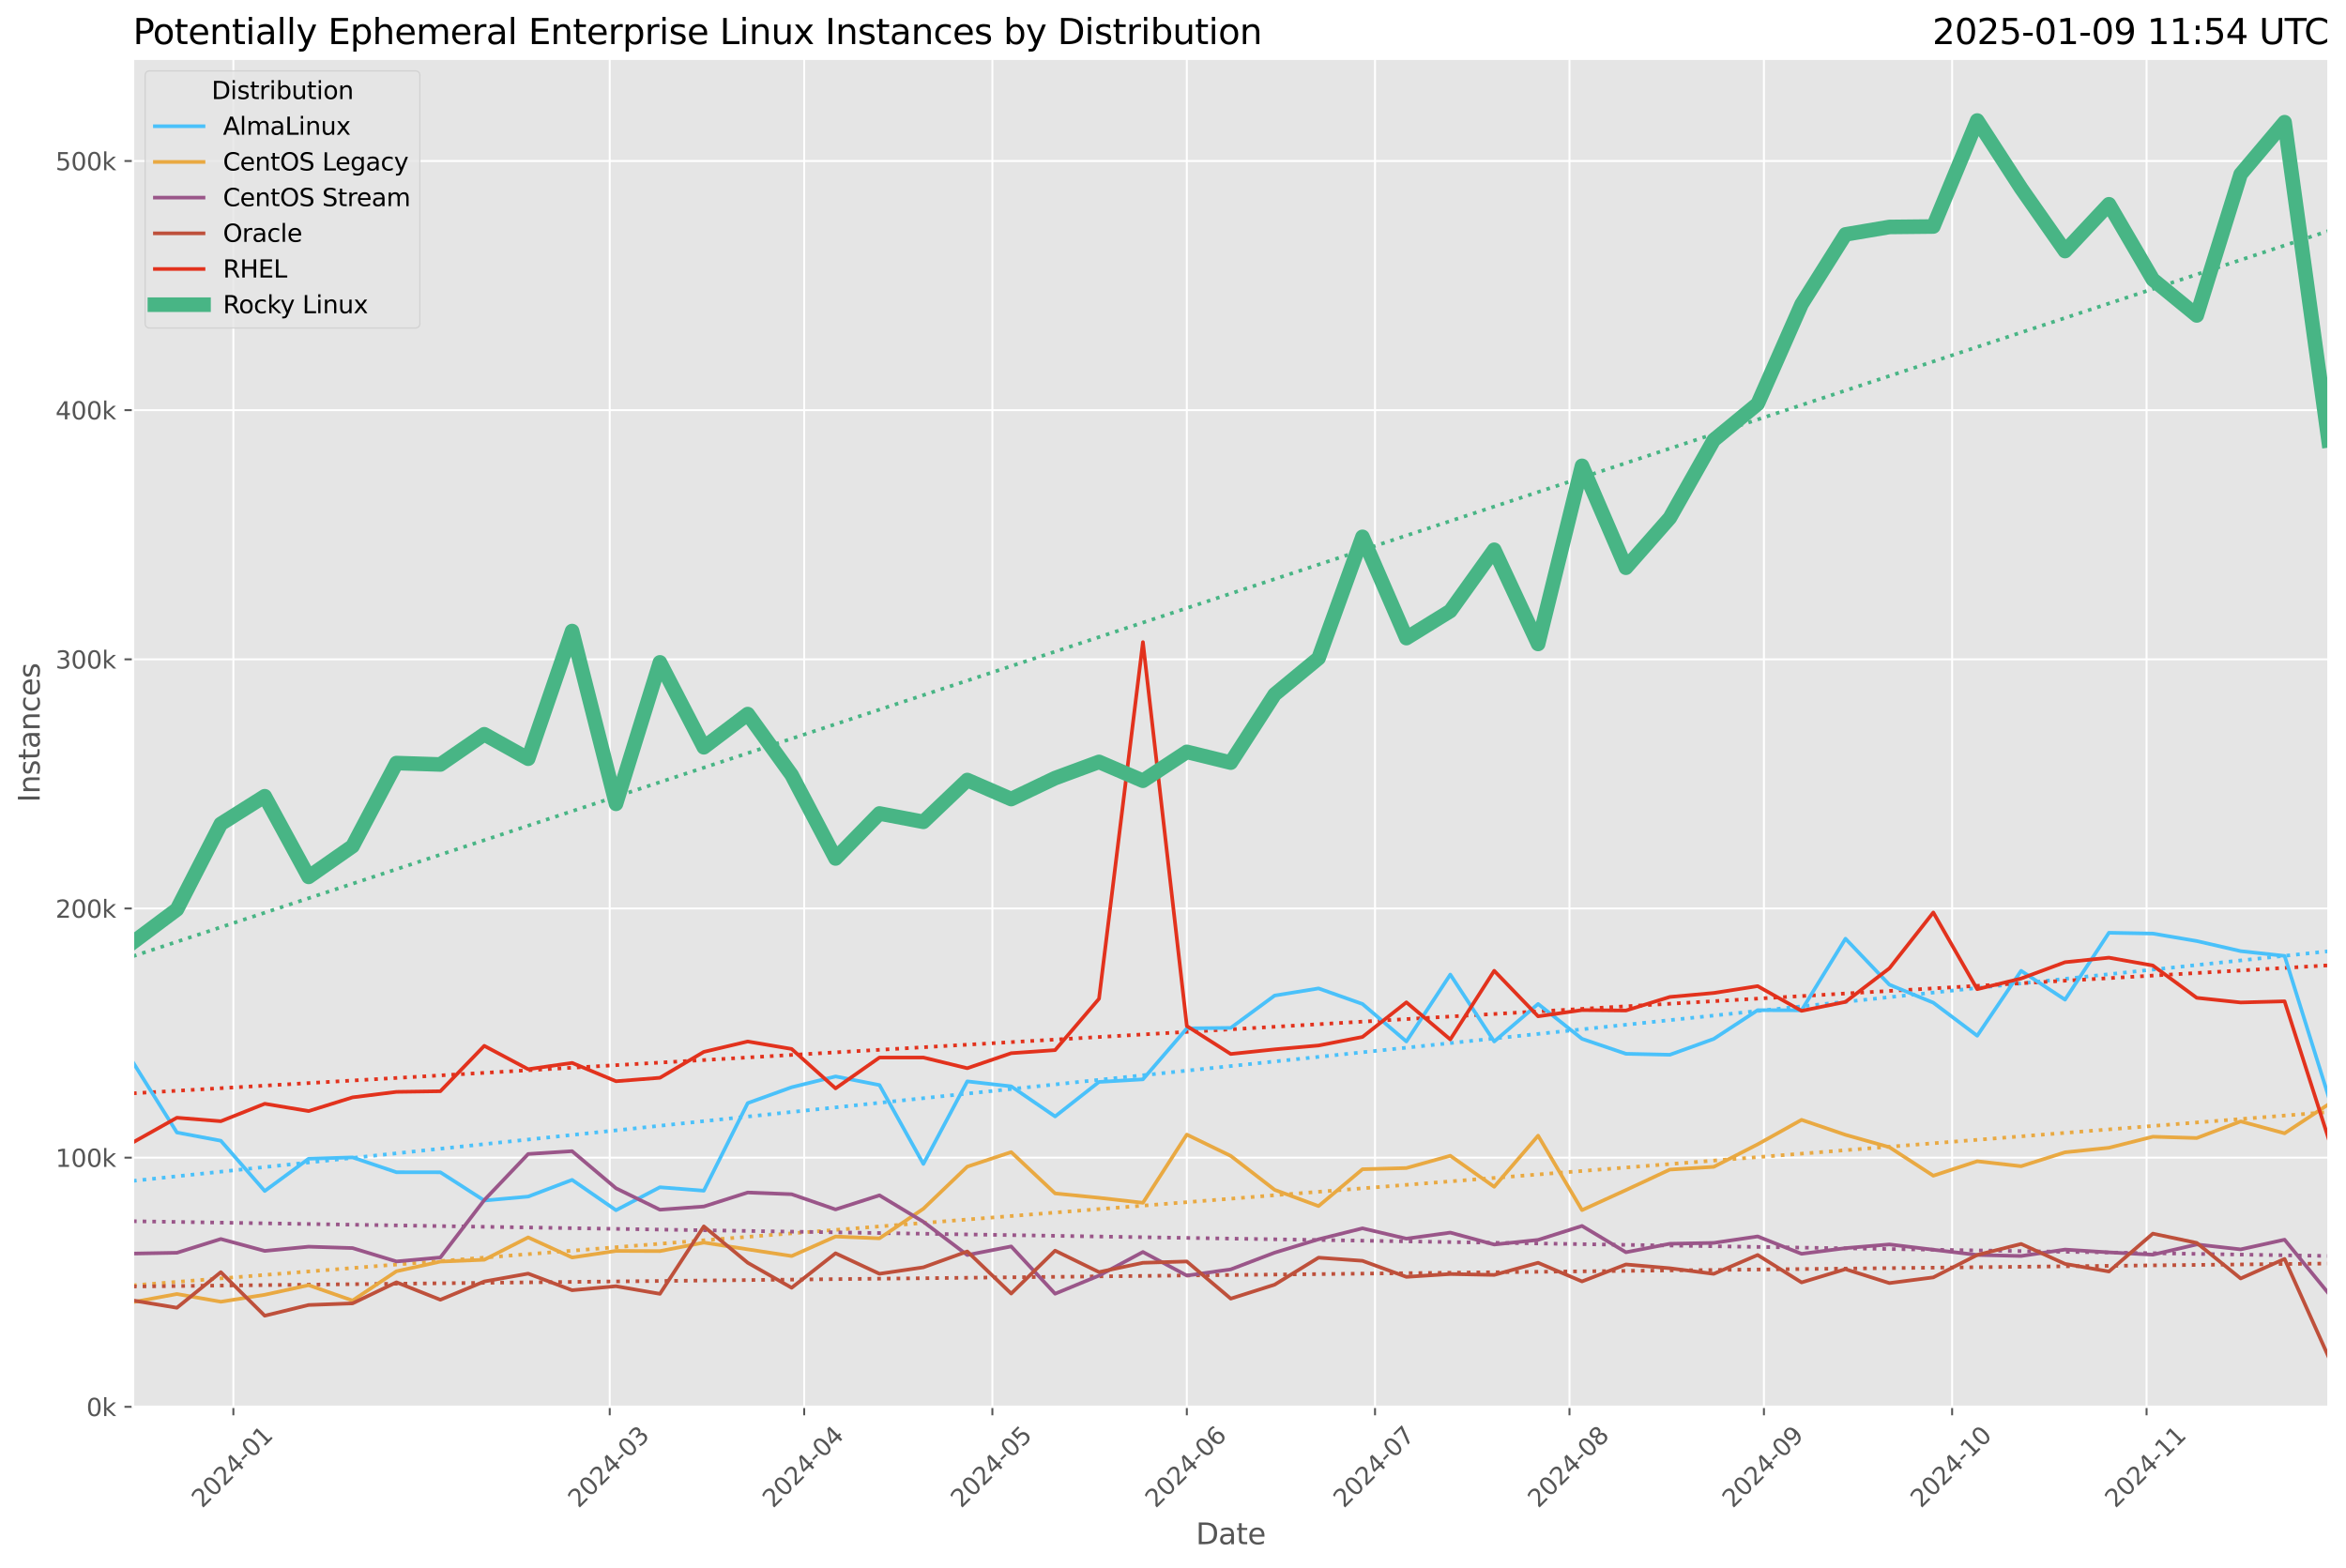 <?xml version="1.0" encoding="utf-8" standalone="no"?>
<!DOCTYPE svg PUBLIC "-//W3C//DTD SVG 1.1//EN"
  "http://www.w3.org/Graphics/SVG/1.1/DTD/svg11.dtd">
<svg xmlns:xlink="http://www.w3.org/1999/xlink" width="964.736pt" height="644.744pt" viewBox="0 0 964.736 644.744" xmlns="http://www.w3.org/2000/svg" version="1.1">
 <defs>
  <style type="text/css">*{stroke-linejoin: round; stroke-linecap: butt}</style>
 </defs>
 <g id="figure_1">
  <g id="patch_1">
   <path d="M 0 644.744 
L 964.736 644.744 
L 964.736 0 
L 0 0 
z
" style="fill: #ffffff"/>
  </g>
  <g id="axes_1">
   <g id="patch_2">
    <path d="M 54.692 578.542 
L 957.536 578.542 
L 957.536 24.142 
L 54.692 24.142 
z
" style="fill: #e5e5e5"/>
   </g>
   <g id="matplotlib.axis_1">
    <g id="xtick_1">
     <g id="line2d_1">
      <path d="M 95.965 578.542 
L 95.965 24.142 
" clip-path="url(#p0c8d7d5994)" style="fill: none; stroke: #ffffff; stroke-width: 0.8; stroke-linecap: square"/>
     </g>
     <g id="line2d_2">
      <defs>
       <path id="m2ced0970b3" d="M 0 0 
L 0 3.5 
" style="stroke: #555555; stroke-width: 0.8"/>
      </defs>
      <g>
       <use xlink:href="#m2ced0970b3" x="95.965" y="578.542" style="fill: #555555; stroke: #555555; stroke-width: 0.8"/>
      </g>
     </g>
     <g id="text_1">
      <!-- 2024-01 -->
      <g style="fill: #555555" transform="translate(83.143 620.46) rotate(-45) scale(0.1 -0.1)">
       <defs>
        <path id="DejaVuSans-32" d="M 1228 531 
L 3431 531 
L 3431 0 
L 469 0 
L 469 531 
Q 828 903 1448 1529 
Q 2069 2156 2228 2338 
Q 2531 2678 2651 2914 
Q 2772 3150 2772 3378 
Q 2772 3750 2511 3984 
Q 2250 4219 1831 4219 
Q 1534 4219 1204 4116 
Q 875 4013 500 3803 
L 500 4441 
Q 881 4594 1212 4672 
Q 1544 4750 1819 4750 
Q 2544 4750 2975 4387 
Q 3406 4025 3406 3419 
Q 3406 3131 3298 2873 
Q 3191 2616 2906 2266 
Q 2828 2175 2409 1742 
Q 1991 1309 1228 531 
z
" transform="scale(0.016)"/>
        <path id="DejaVuSans-30" d="M 2034 4250 
Q 1547 4250 1301 3770 
Q 1056 3291 1056 2328 
Q 1056 1369 1301 889 
Q 1547 409 2034 409 
Q 2525 409 2770 889 
Q 3016 1369 3016 2328 
Q 3016 3291 2770 3770 
Q 2525 4250 2034 4250 
z
M 2034 4750 
Q 2819 4750 3233 4129 
Q 3647 3509 3647 2328 
Q 3647 1150 3233 529 
Q 2819 -91 2034 -91 
Q 1250 -91 836 529 
Q 422 1150 422 2328 
Q 422 3509 836 4129 
Q 1250 4750 2034 4750 
z
" transform="scale(0.016)"/>
        <path id="DejaVuSans-34" d="M 2419 4116 
L 825 1625 
L 2419 1625 
L 2419 4116 
z
M 2253 4666 
L 3047 4666 
L 3047 1625 
L 3713 1625 
L 3713 1100 
L 3047 1100 
L 3047 0 
L 2419 0 
L 2419 1100 
L 313 1100 
L 313 1709 
L 2253 4666 
z
" transform="scale(0.016)"/>
        <path id="DejaVuSans-2d" d="M 313 2009 
L 1997 2009 
L 1997 1497 
L 313 1497 
L 313 2009 
z
" transform="scale(0.016)"/>
        <path id="DejaVuSans-31" d="M 794 531 
L 1825 531 
L 1825 4091 
L 703 3866 
L 703 4441 
L 1819 4666 
L 2450 4666 
L 2450 531 
L 3481 531 
L 3481 0 
L 794 0 
L 794 531 
z
" transform="scale(0.016)"/>
       </defs>
       <use xlink:href="#DejaVuSans-32"/>
       <use xlink:href="#DejaVuSans-30" x="63.623"/>
       <use xlink:href="#DejaVuSans-32" x="127.246"/>
       <use xlink:href="#DejaVuSans-34" x="190.869"/>
       <use xlink:href="#DejaVuSans-2d" x="254.492"/>
       <use xlink:href="#DejaVuSans-30" x="290.576"/>
       <use xlink:href="#DejaVuSans-31" x="354.199"/>
      </g>
     </g>
    </g>
    <g id="xtick_2">
     <g id="line2d_3">
      <path d="M 250.738 578.542 
L 250.738 24.142 
" clip-path="url(#p0c8d7d5994)" style="fill: none; stroke: #ffffff; stroke-width: 0.8; stroke-linecap: square"/>
     </g>
     <g id="line2d_4">
      <g>
       <use xlink:href="#m2ced0970b3" x="250.738" y="578.542" style="fill: #555555; stroke: #555555; stroke-width: 0.8"/>
      </g>
     </g>
     <g id="text_2">
      <!-- 2024-03 -->
      <g style="fill: #555555" transform="translate(237.917 620.46) rotate(-45) scale(0.1 -0.1)">
       <defs>
        <path id="DejaVuSans-33" d="M 2597 2516 
Q 3050 2419 3304 2112 
Q 3559 1806 3559 1356 
Q 3559 666 3084 287 
Q 2609 -91 1734 -91 
Q 1441 -91 1130 -33 
Q 819 25 488 141 
L 488 750 
Q 750 597 1062 519 
Q 1375 441 1716 441 
Q 2309 441 2620 675 
Q 2931 909 2931 1356 
Q 2931 1769 2642 2001 
Q 2353 2234 1838 2234 
L 1294 2234 
L 1294 2753 
L 1863 2753 
Q 2328 2753 2575 2939 
Q 2822 3125 2822 3475 
Q 2822 3834 2567 4026 
Q 2313 4219 1838 4219 
Q 1578 4219 1281 4162 
Q 984 4106 628 3988 
L 628 4550 
Q 988 4650 1302 4700 
Q 1616 4750 1894 4750 
Q 2613 4750 3031 4423 
Q 3450 4097 3450 3541 
Q 3450 3153 3228 2886 
Q 3006 2619 2597 2516 
z
" transform="scale(0.016)"/>
       </defs>
       <use xlink:href="#DejaVuSans-32"/>
       <use xlink:href="#DejaVuSans-30" x="63.623"/>
       <use xlink:href="#DejaVuSans-32" x="127.246"/>
       <use xlink:href="#DejaVuSans-34" x="190.869"/>
       <use xlink:href="#DejaVuSans-2d" x="254.492"/>
       <use xlink:href="#DejaVuSans-30" x="290.576"/>
       <use xlink:href="#DejaVuSans-33" x="354.199"/>
      </g>
     </g>
    </g>
    <g id="xtick_3">
     <g id="line2d_5">
      <path d="M 330.704 578.542 
L 330.704 24.142 
" clip-path="url(#p0c8d7d5994)" style="fill: none; stroke: #ffffff; stroke-width: 0.8; stroke-linecap: square"/>
     </g>
     <g id="line2d_6">
      <g>
       <use xlink:href="#m2ced0970b3" x="330.704" y="578.542" style="fill: #555555; stroke: #555555; stroke-width: 0.8"/>
      </g>
     </g>
     <g id="text_3">
      <!-- 2024-04 -->
      <g style="fill: #555555" transform="translate(317.883 620.46) rotate(-45) scale(0.1 -0.1)">
       <use xlink:href="#DejaVuSans-32"/>
       <use xlink:href="#DejaVuSans-30" x="63.623"/>
       <use xlink:href="#DejaVuSans-32" x="127.246"/>
       <use xlink:href="#DejaVuSans-34" x="190.869"/>
       <use xlink:href="#DejaVuSans-2d" x="254.492"/>
       <use xlink:href="#DejaVuSans-30" x="290.576"/>
       <use xlink:href="#DejaVuSans-34" x="354.199"/>
      </g>
     </g>
    </g>
    <g id="xtick_4">
     <g id="line2d_7">
      <path d="M 408.091 578.542 
L 408.091 24.142 
" clip-path="url(#p0c8d7d5994)" style="fill: none; stroke: #ffffff; stroke-width: 0.8; stroke-linecap: square"/>
     </g>
     <g id="line2d_8">
      <g>
       <use xlink:href="#m2ced0970b3" x="408.091" y="578.542" style="fill: #555555; stroke: #555555; stroke-width: 0.8"/>
      </g>
     </g>
     <g id="text_4">
      <!-- 2024-05 -->
      <g style="fill: #555555" transform="translate(395.27 620.46) rotate(-45) scale(0.1 -0.1)">
       <defs>
        <path id="DejaVuSans-35" d="M 691 4666 
L 3169 4666 
L 3169 4134 
L 1269 4134 
L 1269 2991 
Q 1406 3038 1543 3061 
Q 1681 3084 1819 3084 
Q 2600 3084 3056 2656 
Q 3513 2228 3513 1497 
Q 3513 744 3044 326 
Q 2575 -91 1722 -91 
Q 1428 -91 1123 -41 
Q 819 9 494 109 
L 494 744 
Q 775 591 1075 516 
Q 1375 441 1709 441 
Q 2250 441 2565 725 
Q 2881 1009 2881 1497 
Q 2881 1984 2565 2268 
Q 2250 2553 1709 2553 
Q 1456 2553 1204 2497 
Q 953 2441 691 2322 
L 691 4666 
z
" transform="scale(0.016)"/>
       </defs>
       <use xlink:href="#DejaVuSans-32"/>
       <use xlink:href="#DejaVuSans-30" x="63.623"/>
       <use xlink:href="#DejaVuSans-32" x="127.246"/>
       <use xlink:href="#DejaVuSans-34" x="190.869"/>
       <use xlink:href="#DejaVuSans-2d" x="254.492"/>
       <use xlink:href="#DejaVuSans-30" x="290.576"/>
       <use xlink:href="#DejaVuSans-35" x="354.199"/>
      </g>
     </g>
    </g>
    <g id="xtick_5">
     <g id="line2d_9">
      <path d="M 488.057 578.542 
L 488.057 24.142 
" clip-path="url(#p0c8d7d5994)" style="fill: none; stroke: #ffffff; stroke-width: 0.8; stroke-linecap: square"/>
     </g>
     <g id="line2d_10">
      <g>
       <use xlink:href="#m2ced0970b3" x="488.057" y="578.542" style="fill: #555555; stroke: #555555; stroke-width: 0.8"/>
      </g>
     </g>
     <g id="text_5">
      <!-- 2024-06 -->
      <g style="fill: #555555" transform="translate(475.236 620.46) rotate(-45) scale(0.1 -0.1)">
       <defs>
        <path id="DejaVuSans-36" d="M 2113 2584 
Q 1688 2584 1439 2293 
Q 1191 2003 1191 1497 
Q 1191 994 1439 701 
Q 1688 409 2113 409 
Q 2538 409 2786 701 
Q 3034 994 3034 1497 
Q 3034 2003 2786 2293 
Q 2538 2584 2113 2584 
z
M 3366 4563 
L 3366 3988 
Q 3128 4100 2886 4159 
Q 2644 4219 2406 4219 
Q 1781 4219 1451 3797 
Q 1122 3375 1075 2522 
Q 1259 2794 1537 2939 
Q 1816 3084 2150 3084 
Q 2853 3084 3261 2657 
Q 3669 2231 3669 1497 
Q 3669 778 3244 343 
Q 2819 -91 2113 -91 
Q 1303 -91 875 529 
Q 447 1150 447 2328 
Q 447 3434 972 4092 
Q 1497 4750 2381 4750 
Q 2619 4750 2861 4703 
Q 3103 4656 3366 4563 
z
" transform="scale(0.016)"/>
       </defs>
       <use xlink:href="#DejaVuSans-32"/>
       <use xlink:href="#DejaVuSans-30" x="63.623"/>
       <use xlink:href="#DejaVuSans-32" x="127.246"/>
       <use xlink:href="#DejaVuSans-34" x="190.869"/>
       <use xlink:href="#DejaVuSans-2d" x="254.492"/>
       <use xlink:href="#DejaVuSans-30" x="290.576"/>
       <use xlink:href="#DejaVuSans-36" x="354.199"/>
      </g>
     </g>
    </g>
    <g id="xtick_6">
     <g id="line2d_11">
      <path d="M 565.444 578.542 
L 565.444 24.142 
" clip-path="url(#p0c8d7d5994)" style="fill: none; stroke: #ffffff; stroke-width: 0.8; stroke-linecap: square"/>
     </g>
     <g id="line2d_12">
      <g>
       <use xlink:href="#m2ced0970b3" x="565.444" y="578.542" style="fill: #555555; stroke: #555555; stroke-width: 0.8"/>
      </g>
     </g>
     <g id="text_6">
      <!-- 2024-07 -->
      <g style="fill: #555555" transform="translate(552.622 620.46) rotate(-45) scale(0.1 -0.1)">
       <defs>
        <path id="DejaVuSans-37" d="M 525 4666 
L 3525 4666 
L 3525 4397 
L 1831 0 
L 1172 0 
L 2766 4134 
L 525 4134 
L 525 4666 
z
" transform="scale(0.016)"/>
       </defs>
       <use xlink:href="#DejaVuSans-32"/>
       <use xlink:href="#DejaVuSans-30" x="63.623"/>
       <use xlink:href="#DejaVuSans-32" x="127.246"/>
       <use xlink:href="#DejaVuSans-34" x="190.869"/>
       <use xlink:href="#DejaVuSans-2d" x="254.492"/>
       <use xlink:href="#DejaVuSans-30" x="290.576"/>
       <use xlink:href="#DejaVuSans-37" x="354.199"/>
      </g>
     </g>
    </g>
    <g id="xtick_7">
     <g id="line2d_13">
      <path d="M 645.41 578.542 
L 645.41 24.142 
" clip-path="url(#p0c8d7d5994)" style="fill: none; stroke: #ffffff; stroke-width: 0.8; stroke-linecap: square"/>
     </g>
     <g id="line2d_14">
      <g>
       <use xlink:href="#m2ced0970b3" x="645.41" y="578.542" style="fill: #555555; stroke: #555555; stroke-width: 0.8"/>
      </g>
     </g>
     <g id="text_7">
      <!-- 2024-08 -->
      <g style="fill: #555555" transform="translate(632.589 620.46) rotate(-45) scale(0.1 -0.1)">
       <defs>
        <path id="DejaVuSans-38" d="M 2034 2216 
Q 1584 2216 1326 1975 
Q 1069 1734 1069 1313 
Q 1069 891 1326 650 
Q 1584 409 2034 409 
Q 2484 409 2743 651 
Q 3003 894 3003 1313 
Q 3003 1734 2745 1975 
Q 2488 2216 2034 2216 
z
M 1403 2484 
Q 997 2584 770 2862 
Q 544 3141 544 3541 
Q 544 4100 942 4425 
Q 1341 4750 2034 4750 
Q 2731 4750 3128 4425 
Q 3525 4100 3525 3541 
Q 3525 3141 3298 2862 
Q 3072 2584 2669 2484 
Q 3125 2378 3379 2068 
Q 3634 1759 3634 1313 
Q 3634 634 3220 271 
Q 2806 -91 2034 -91 
Q 1263 -91 848 271 
Q 434 634 434 1313 
Q 434 1759 690 2068 
Q 947 2378 1403 2484 
z
M 1172 3481 
Q 1172 3119 1398 2916 
Q 1625 2713 2034 2713 
Q 2441 2713 2670 2916 
Q 2900 3119 2900 3481 
Q 2900 3844 2670 4047 
Q 2441 4250 2034 4250 
Q 1625 4250 1398 4047 
Q 1172 3844 1172 3481 
z
" transform="scale(0.016)"/>
       </defs>
       <use xlink:href="#DejaVuSans-32"/>
       <use xlink:href="#DejaVuSans-30" x="63.623"/>
       <use xlink:href="#DejaVuSans-32" x="127.246"/>
       <use xlink:href="#DejaVuSans-34" x="190.869"/>
       <use xlink:href="#DejaVuSans-2d" x="254.492"/>
       <use xlink:href="#DejaVuSans-30" x="290.576"/>
       <use xlink:href="#DejaVuSans-38" x="354.199"/>
      </g>
     </g>
    </g>
    <g id="xtick_8">
     <g id="line2d_15">
      <path d="M 725.376 578.542 
L 725.376 24.142 
" clip-path="url(#p0c8d7d5994)" style="fill: none; stroke: #ffffff; stroke-width: 0.8; stroke-linecap: square"/>
     </g>
     <g id="line2d_16">
      <g>
       <use xlink:href="#m2ced0970b3" x="725.376" y="578.542" style="fill: #555555; stroke: #555555; stroke-width: 0.8"/>
      </g>
     </g>
     <g id="text_8">
      <!-- 2024-09 -->
      <g style="fill: #555555" transform="translate(712.555 620.46) rotate(-45) scale(0.1 -0.1)">
       <defs>
        <path id="DejaVuSans-39" d="M 703 97 
L 703 672 
Q 941 559 1184 500 
Q 1428 441 1663 441 
Q 2288 441 2617 861 
Q 2947 1281 2994 2138 
Q 2813 1869 2534 1725 
Q 2256 1581 1919 1581 
Q 1219 1581 811 2004 
Q 403 2428 403 3163 
Q 403 3881 828 4315 
Q 1253 4750 1959 4750 
Q 2769 4750 3195 4129 
Q 3622 3509 3622 2328 
Q 3622 1225 3098 567 
Q 2575 -91 1691 -91 
Q 1453 -91 1209 -44 
Q 966 3 703 97 
z
M 1959 2075 
Q 2384 2075 2632 2365 
Q 2881 2656 2881 3163 
Q 2881 3666 2632 3958 
Q 2384 4250 1959 4250 
Q 1534 4250 1286 3958 
Q 1038 3666 1038 3163 
Q 1038 2656 1286 2365 
Q 1534 2075 1959 2075 
z
" transform="scale(0.016)"/>
       </defs>
       <use xlink:href="#DejaVuSans-32"/>
       <use xlink:href="#DejaVuSans-30" x="63.623"/>
       <use xlink:href="#DejaVuSans-32" x="127.246"/>
       <use xlink:href="#DejaVuSans-34" x="190.869"/>
       <use xlink:href="#DejaVuSans-2d" x="254.492"/>
       <use xlink:href="#DejaVuSans-30" x="290.576"/>
       <use xlink:href="#DejaVuSans-39" x="354.199"/>
      </g>
     </g>
    </g>
    <g id="xtick_9">
     <g id="line2d_17">
      <path d="M 802.763 578.542 
L 802.763 24.142 
" clip-path="url(#p0c8d7d5994)" style="fill: none; stroke: #ffffff; stroke-width: 0.8; stroke-linecap: square"/>
     </g>
     <g id="line2d_18">
      <g>
       <use xlink:href="#m2ced0970b3" x="802.763" y="578.542" style="fill: #555555; stroke: #555555; stroke-width: 0.8"/>
      </g>
     </g>
     <g id="text_9">
      <!-- 2024-10 -->
      <g style="fill: #555555" transform="translate(789.941 620.46) rotate(-45) scale(0.1 -0.1)">
       <use xlink:href="#DejaVuSans-32"/>
       <use xlink:href="#DejaVuSans-30" x="63.623"/>
       <use xlink:href="#DejaVuSans-32" x="127.246"/>
       <use xlink:href="#DejaVuSans-34" x="190.869"/>
       <use xlink:href="#DejaVuSans-2d" x="254.492"/>
       <use xlink:href="#DejaVuSans-31" x="290.576"/>
       <use xlink:href="#DejaVuSans-30" x="354.199"/>
      </g>
     </g>
    </g>
    <g id="xtick_10">
     <g id="line2d_19">
      <path d="M 882.729 578.542 
L 882.729 24.142 
" clip-path="url(#p0c8d7d5994)" style="fill: none; stroke: #ffffff; stroke-width: 0.8; stroke-linecap: square"/>
     </g>
     <g id="line2d_20">
      <g>
       <use xlink:href="#m2ced0970b3" x="882.729" y="578.542" style="fill: #555555; stroke: #555555; stroke-width: 0.8"/>
      </g>
     </g>
     <g id="text_10">
      <!-- 2024-11 -->
      <g style="fill: #555555" transform="translate(869.908 620.46) rotate(-45) scale(0.1 -0.1)">
       <use xlink:href="#DejaVuSans-32"/>
       <use xlink:href="#DejaVuSans-30" x="63.623"/>
       <use xlink:href="#DejaVuSans-32" x="127.246"/>
       <use xlink:href="#DejaVuSans-34" x="190.869"/>
       <use xlink:href="#DejaVuSans-2d" x="254.492"/>
       <use xlink:href="#DejaVuSans-31" x="290.576"/>
       <use xlink:href="#DejaVuSans-31" x="354.199"/>
      </g>
     </g>
    </g>
    <g id="text_11">
     <!-- Date -->
     <g style="fill: #555555" transform="translate(491.773 635.048) scale(0.12 -0.12)">
      <defs>
       <path id="DejaVuSans-44" d="M 1259 4147 
L 1259 519 
L 2022 519 
Q 2988 519 3436 956 
Q 3884 1394 3884 2338 
Q 3884 3275 3436 3711 
Q 2988 4147 2022 4147 
L 1259 4147 
z
M 628 4666 
L 1925 4666 
Q 3281 4666 3915 4102 
Q 4550 3538 4550 2338 
Q 4550 1131 3912 565 
Q 3275 0 1925 0 
L 628 0 
L 628 4666 
z
" transform="scale(0.016)"/>
       <path id="DejaVuSans-61" d="M 2194 1759 
Q 1497 1759 1228 1600 
Q 959 1441 959 1056 
Q 959 750 1161 570 
Q 1363 391 1709 391 
Q 2188 391 2477 730 
Q 2766 1069 2766 1631 
L 2766 1759 
L 2194 1759 
z
M 3341 1997 
L 3341 0 
L 2766 0 
L 2766 531 
Q 2569 213 2275 61 
Q 1981 -91 1556 -91 
Q 1019 -91 701 211 
Q 384 513 384 1019 
Q 384 1609 779 1909 
Q 1175 2209 1959 2209 
L 2766 2209 
L 2766 2266 
Q 2766 2663 2505 2880 
Q 2244 3097 1772 3097 
Q 1472 3097 1187 3025 
Q 903 2953 641 2809 
L 641 3341 
Q 956 3463 1253 3523 
Q 1550 3584 1831 3584 
Q 2591 3584 2966 3190 
Q 3341 2797 3341 1997 
z
" transform="scale(0.016)"/>
       <path id="DejaVuSans-74" d="M 1172 4494 
L 1172 3500 
L 2356 3500 
L 2356 3053 
L 1172 3053 
L 1172 1153 
Q 1172 725 1289 603 
Q 1406 481 1766 481 
L 2356 481 
L 2356 0 
L 1766 0 
Q 1100 0 847 248 
Q 594 497 594 1153 
L 594 3053 
L 172 3053 
L 172 3500 
L 594 3500 
L 594 4494 
L 1172 4494 
z
" transform="scale(0.016)"/>
       <path id="DejaVuSans-65" d="M 3597 1894 
L 3597 1613 
L 953 1613 
Q 991 1019 1311 708 
Q 1631 397 2203 397 
Q 2534 397 2845 478 
Q 3156 559 3463 722 
L 3463 178 
Q 3153 47 2828 -22 
Q 2503 -91 2169 -91 
Q 1331 -91 842 396 
Q 353 884 353 1716 
Q 353 2575 817 3079 
Q 1281 3584 2069 3584 
Q 2775 3584 3186 3129 
Q 3597 2675 3597 1894 
z
M 3022 2063 
Q 3016 2534 2758 2815 
Q 2500 3097 2075 3097 
Q 1594 3097 1305 2825 
Q 1016 2553 972 2059 
L 3022 2063 
z
" transform="scale(0.016)"/>
      </defs>
      <use xlink:href="#DejaVuSans-44"/>
      <use xlink:href="#DejaVuSans-61" x="77.002"/>
      <use xlink:href="#DejaVuSans-74" x="138.281"/>
      <use xlink:href="#DejaVuSans-65" x="177.49"/>
     </g>
    </g>
   </g>
   <g id="matplotlib.axis_2">
    <g id="ytick_1">
     <g id="line2d_21">
      <path d="M 54.692 578.542 
L 957.536 578.542 
" clip-path="url(#p0c8d7d5994)" style="fill: none; stroke: #ffffff; stroke-width: 0.8; stroke-linecap: square"/>
     </g>
     <g id="line2d_22">
      <defs>
       <path id="mf71a34039b" d="M 0 0 
L -3.5 0 
" style="stroke: #555555; stroke-width: 0.8"/>
      </defs>
      <g>
       <use xlink:href="#mf71a34039b" x="54.692" y="578.542" style="fill: #555555; stroke: #555555; stroke-width: 0.8"/>
      </g>
     </g>
     <g id="text_12">
      <!-- 0k -->
      <g style="fill: #555555" transform="translate(35.539 582.341) scale(0.1 -0.1)">
       <defs>
        <path id="DejaVuSans-6b" d="M 581 4863 
L 1159 4863 
L 1159 1991 
L 2875 3500 
L 3609 3500 
L 1753 1863 
L 3688 0 
L 2938 0 
L 1159 1709 
L 1159 0 
L 581 0 
L 581 4863 
z
" transform="scale(0.016)"/>
       </defs>
       <use xlink:href="#DejaVuSans-30"/>
       <use xlink:href="#DejaVuSans-6b" x="63.623"/>
      </g>
     </g>
    </g>
    <g id="ytick_2">
     <g id="line2d_23">
      <path d="M 54.692 476.075 
L 957.536 476.075 
" clip-path="url(#p0c8d7d5994)" style="fill: none; stroke: #ffffff; stroke-width: 0.8; stroke-linecap: square"/>
     </g>
     <g id="line2d_24">
      <g>
       <use xlink:href="#mf71a34039b" x="54.692" y="476.075" style="fill: #555555; stroke: #555555; stroke-width: 0.8"/>
      </g>
     </g>
     <g id="text_13">
      <!-- 100k -->
      <g style="fill: #555555" transform="translate(22.814 479.874) scale(0.1 -0.1)">
       <use xlink:href="#DejaVuSans-31"/>
       <use xlink:href="#DejaVuSans-30" x="63.623"/>
       <use xlink:href="#DejaVuSans-30" x="127.246"/>
       <use xlink:href="#DejaVuSans-6b" x="190.869"/>
      </g>
     </g>
    </g>
    <g id="ytick_3">
     <g id="line2d_25">
      <path d="M 54.692 373.609 
L 957.536 373.609 
" clip-path="url(#p0c8d7d5994)" style="fill: none; stroke: #ffffff; stroke-width: 0.8; stroke-linecap: square"/>
     </g>
     <g id="line2d_26">
      <g>
       <use xlink:href="#mf71a34039b" x="54.692" y="373.609" style="fill: #555555; stroke: #555555; stroke-width: 0.8"/>
      </g>
     </g>
     <g id="text_14">
      <!-- 200k -->
      <g style="fill: #555555" transform="translate(22.814 377.408) scale(0.1 -0.1)">
       <use xlink:href="#DejaVuSans-32"/>
       <use xlink:href="#DejaVuSans-30" x="63.623"/>
       <use xlink:href="#DejaVuSans-30" x="127.246"/>
       <use xlink:href="#DejaVuSans-6b" x="190.869"/>
      </g>
     </g>
    </g>
    <g id="ytick_4">
     <g id="line2d_27">
      <path d="M 54.692 271.142 
L 957.536 271.142 
" clip-path="url(#p0c8d7d5994)" style="fill: none; stroke: #ffffff; stroke-width: 0.8; stroke-linecap: square"/>
     </g>
     <g id="line2d_28">
      <g>
       <use xlink:href="#mf71a34039b" x="54.692" y="271.142" style="fill: #555555; stroke: #555555; stroke-width: 0.8"/>
      </g>
     </g>
     <g id="text_15">
      <!-- 300k -->
      <g style="fill: #555555" transform="translate(22.814 274.941) scale(0.1 -0.1)">
       <use xlink:href="#DejaVuSans-33"/>
       <use xlink:href="#DejaVuSans-30" x="63.623"/>
       <use xlink:href="#DejaVuSans-30" x="127.246"/>
       <use xlink:href="#DejaVuSans-6b" x="190.869"/>
      </g>
     </g>
    </g>
    <g id="ytick_5">
     <g id="line2d_29">
      <path d="M 54.692 168.676 
L 957.536 168.676 
" clip-path="url(#p0c8d7d5994)" style="fill: none; stroke: #ffffff; stroke-width: 0.8; stroke-linecap: square"/>
     </g>
     <g id="line2d_30">
      <g>
       <use xlink:href="#mf71a34039b" x="54.692" y="168.676" style="fill: #555555; stroke: #555555; stroke-width: 0.8"/>
      </g>
     </g>
     <g id="text_16">
      <!-- 400k -->
      <g style="fill: #555555" transform="translate(22.814 172.475) scale(0.1 -0.1)">
       <use xlink:href="#DejaVuSans-34"/>
       <use xlink:href="#DejaVuSans-30" x="63.623"/>
       <use xlink:href="#DejaVuSans-30" x="127.246"/>
       <use xlink:href="#DejaVuSans-6b" x="190.869"/>
      </g>
     </g>
    </g>
    <g id="ytick_6">
     <g id="line2d_31">
      <path d="M 54.692 66.209 
L 957.536 66.209 
" clip-path="url(#p0c8d7d5994)" style="fill: none; stroke: #ffffff; stroke-width: 0.8; stroke-linecap: square"/>
     </g>
     <g id="line2d_32">
      <g>
       <use xlink:href="#mf71a34039b" x="54.692" y="66.209" style="fill: #555555; stroke: #555555; stroke-width: 0.8"/>
      </g>
     </g>
     <g id="text_17">
      <!-- 500k -->
      <g style="fill: #555555" transform="translate(22.814 70.008) scale(0.1 -0.1)">
       <use xlink:href="#DejaVuSans-35"/>
       <use xlink:href="#DejaVuSans-30" x="63.623"/>
       <use xlink:href="#DejaVuSans-30" x="127.246"/>
       <use xlink:href="#DejaVuSans-6b" x="190.869"/>
      </g>
     </g>
    </g>
    <g id="text_18">
     <!-- Instances -->
     <g style="fill: #555555" transform="translate(16.318 329.988) rotate(-90) scale(0.12 -0.12)">
      <defs>
       <path id="DejaVuSans-49" d="M 628 4666 
L 1259 4666 
L 1259 0 
L 628 0 
L 628 4666 
z
" transform="scale(0.016)"/>
       <path id="DejaVuSans-6e" d="M 3513 2113 
L 3513 0 
L 2938 0 
L 2938 2094 
Q 2938 2591 2744 2837 
Q 2550 3084 2163 3084 
Q 1697 3084 1428 2787 
Q 1159 2491 1159 1978 
L 1159 0 
L 581 0 
L 581 3500 
L 1159 3500 
L 1159 2956 
Q 1366 3272 1645 3428 
Q 1925 3584 2291 3584 
Q 2894 3584 3203 3211 
Q 3513 2838 3513 2113 
z
" transform="scale(0.016)"/>
       <path id="DejaVuSans-73" d="M 2834 3397 
L 2834 2853 
Q 2591 2978 2328 3040 
Q 2066 3103 1784 3103 
Q 1356 3103 1142 2972 
Q 928 2841 928 2578 
Q 928 2378 1081 2264 
Q 1234 2150 1697 2047 
L 1894 2003 
Q 2506 1872 2764 1633 
Q 3022 1394 3022 966 
Q 3022 478 2636 193 
Q 2250 -91 1575 -91 
Q 1294 -91 989 -36 
Q 684 19 347 128 
L 347 722 
Q 666 556 975 473 
Q 1284 391 1588 391 
Q 1994 391 2212 530 
Q 2431 669 2431 922 
Q 2431 1156 2273 1281 
Q 2116 1406 1581 1522 
L 1381 1569 
Q 847 1681 609 1914 
Q 372 2147 372 2553 
Q 372 3047 722 3315 
Q 1072 3584 1716 3584 
Q 2034 3584 2315 3537 
Q 2597 3491 2834 3397 
z
" transform="scale(0.016)"/>
       <path id="DejaVuSans-63" d="M 3122 3366 
L 3122 2828 
Q 2878 2963 2633 3030 
Q 2388 3097 2138 3097 
Q 1578 3097 1268 2742 
Q 959 2388 959 1747 
Q 959 1106 1268 751 
Q 1578 397 2138 397 
Q 2388 397 2633 464 
Q 2878 531 3122 666 
L 3122 134 
Q 2881 22 2623 -34 
Q 2366 -91 2075 -91 
Q 1284 -91 818 406 
Q 353 903 353 1747 
Q 353 2603 823 3093 
Q 1294 3584 2113 3584 
Q 2378 3584 2631 3529 
Q 2884 3475 3122 3366 
z
" transform="scale(0.016)"/>
      </defs>
      <use xlink:href="#DejaVuSans-49"/>
      <use xlink:href="#DejaVuSans-6e" x="29.492"/>
      <use xlink:href="#DejaVuSans-73" x="92.871"/>
      <use xlink:href="#DejaVuSans-74" x="144.971"/>
      <use xlink:href="#DejaVuSans-61" x="184.18"/>
      <use xlink:href="#DejaVuSans-6e" x="245.459"/>
      <use xlink:href="#DejaVuSans-63" x="308.838"/>
      <use xlink:href="#DejaVuSans-65" x="363.818"/>
      <use xlink:href="#DejaVuSans-73" x="425.342"/>
     </g>
    </g>
   </g>
   <g id="line2d_33">
    <path d="M 54.692 485.622 
L 63.812 484.669 
L 72.931 483.715 
L 82.051 482.761 
L 91.17 481.807 
L 100.29 480.853 
L 109.41 479.9 
L 118.529 478.946 
L 127.649 477.992 
L 136.769 477.038 
L 145.888 476.084 
L 155.008 475.13 
L 164.128 474.177 
L 173.247 473.223 
L 182.367 472.269 
L 191.486 471.315 
L 200.606 470.361 
L 209.726 469.407 
L 218.845 468.454 
L 227.965 467.5 
L 237.085 466.546 
L 246.204 465.592 
L 255.324 464.638 
L 264.444 463.685 
L 273.563 462.731 
L 282.683 461.777 
L 291.802 460.823 
L 300.922 459.869 
L 310.042 458.915 
L 319.161 457.962 
L 328.281 457.008 
L 337.401 456.054 
L 346.52 455.1 
L 355.64 454.146 
L 364.76 453.193 
L 373.879 452.239 
L 382.999 451.285 
L 392.118 450.331 
L 401.238 449.377 
L 410.358 448.423 
L 419.477 447.47 
L 428.597 446.516 
L 437.717 445.562 
L 446.836 444.608 
L 455.956 443.654 
L 465.076 442.7 
L 474.195 441.747 
L 483.315 440.793 
L 492.434 439.839 
L 501.554 438.885 
L 510.674 437.931 
L 519.793 436.978 
L 528.913 436.024 
L 538.033 435.07 
L 547.152 434.116 
L 556.272 433.162 
L 565.392 432.208 
L 574.511 431.255 
L 583.631 430.301 
L 592.75 429.347 
L 601.87 428.393 
L 610.99 427.439 
L 620.109 426.486 
L 629.229 425.532 
L 638.349 424.578 
L 647.468 423.624 
L 656.588 422.67 
L 665.708 421.716 
L 674.827 420.763 
L 683.947 419.809 
L 693.066 418.855 
L 702.186 417.901 
L 711.306 416.947 
L 720.425 415.994 
L 729.545 415.04 
L 738.665 414.086 
L 747.784 413.132 
L 756.904 412.178 
L 766.024 411.224 
L 775.143 410.271 
L 784.263 409.317 
L 793.382 408.363 
L 802.502 407.409 
L 811.622 406.455 
L 820.741 405.501 
L 829.861 404.548 
L 838.981 403.594 
L 848.1 402.64 
L 857.22 401.686 
L 866.34 400.732 
L 875.459 399.779 
L 884.579 398.825 
L 893.698 397.871 
L 902.818 396.917 
L 911.938 395.963 
L 921.057 395.009 
L 930.177 394.056 
L 939.297 393.102 
L 948.416 392.148 
L 957.536 391.194 
" clip-path="url(#p0c8d7d5994)" style="fill: none; stroke-dasharray: 1.5,2.475; stroke-dashoffset: 0; stroke: #4ac1fa; stroke-width: 1.5"/>
   </g>
   <g id="line2d_34">
    <path d="M 54.692 528.583 
L 63.812 527.863 
L 72.931 527.143 
L 82.051 526.424 
L 91.17 525.704 
L 100.29 524.984 
L 109.41 524.264 
L 118.529 523.545 
L 127.649 522.825 
L 136.769 522.105 
L 145.888 521.386 
L 155.008 520.666 
L 164.128 519.946 
L 173.247 519.227 
L 182.367 518.507 
L 191.486 517.787 
L 200.606 517.068 
L 209.726 516.348 
L 218.845 515.628 
L 227.965 514.909 
L 237.085 514.189 
L 246.204 513.469 
L 255.324 512.749 
L 264.444 512.03 
L 273.563 511.31 
L 282.683 510.59 
L 291.802 509.871 
L 300.922 509.151 
L 310.042 508.431 
L 319.161 507.712 
L 328.281 506.992 
L 337.401 506.272 
L 346.52 505.553 
L 355.64 504.833 
L 364.76 504.113 
L 373.879 503.393 
L 382.999 502.674 
L 392.118 501.954 
L 401.238 501.234 
L 410.358 500.515 
L 419.477 499.795 
L 428.597 499.075 
L 437.717 498.356 
L 446.836 497.636 
L 455.956 496.916 
L 465.076 496.197 
L 474.195 495.477 
L 483.315 494.757 
L 492.434 494.038 
L 501.554 493.318 
L 510.674 492.598 
L 519.793 491.878 
L 528.913 491.159 
L 538.033 490.439 
L 547.152 489.719 
L 556.272 489 
L 565.392 488.28 
L 574.511 487.56 
L 583.631 486.841 
L 592.75 486.121 
L 601.87 485.401 
L 610.99 484.682 
L 620.109 483.962 
L 629.229 483.242 
L 638.349 482.523 
L 647.468 481.803 
L 656.588 481.083 
L 665.708 480.363 
L 674.827 479.644 
L 683.947 478.924 
L 693.066 478.204 
L 702.186 477.485 
L 711.306 476.765 
L 720.425 476.045 
L 729.545 475.326 
L 738.665 474.606 
L 747.784 473.886 
L 756.904 473.167 
L 766.024 472.447 
L 775.143 471.727 
L 784.263 471.007 
L 793.382 470.288 
L 802.502 469.568 
L 811.622 468.848 
L 820.741 468.129 
L 829.861 467.409 
L 838.981 466.689 
L 848.1 465.97 
L 857.22 465.25 
L 866.34 464.53 
L 875.459 463.811 
L 884.579 463.091 
L 893.698 462.371 
L 902.818 461.652 
L 911.938 460.932 
L 921.057 460.212 
L 930.177 459.492 
L 939.297 458.773 
L 948.416 458.053 
L 957.536 457.333 
" clip-path="url(#p0c8d7d5994)" style="fill: none; stroke-dasharray: 1.5,2.475; stroke-dashoffset: 0; stroke: #e9a942; stroke-width: 1.5"/>
   </g>
   <g id="line2d_35">
    <path d="M 54.692 502.222 
L 63.812 502.366 
L 72.931 502.511 
L 82.051 502.655 
L 91.17 502.799 
L 100.29 502.943 
L 109.41 503.088 
L 118.529 503.232 
L 127.649 503.376 
L 136.769 503.52 
L 145.888 503.665 
L 155.008 503.809 
L 164.128 503.953 
L 173.247 504.097 
L 182.367 504.242 
L 191.486 504.386 
L 200.606 504.53 
L 209.726 504.674 
L 218.845 504.819 
L 227.965 504.963 
L 237.085 505.107 
L 246.204 505.252 
L 255.324 505.396 
L 264.444 505.54 
L 273.563 505.684 
L 282.683 505.829 
L 291.802 505.973 
L 300.922 506.117 
L 310.042 506.261 
L 319.161 506.406 
L 328.281 506.55 
L 337.401 506.694 
L 346.52 506.838 
L 355.64 506.983 
L 364.76 507.127 
L 373.879 507.271 
L 382.999 507.415 
L 392.118 507.56 
L 401.238 507.704 
L 410.358 507.848 
L 419.477 507.992 
L 428.597 508.137 
L 437.717 508.281 
L 446.836 508.425 
L 455.956 508.569 
L 465.076 508.714 
L 474.195 508.858 
L 483.315 509.002 
L 492.434 509.147 
L 501.554 509.291 
L 510.674 509.435 
L 519.793 509.579 
L 528.913 509.724 
L 538.033 509.868 
L 547.152 510.012 
L 556.272 510.156 
L 565.392 510.301 
L 574.511 510.445 
L 583.631 510.589 
L 592.75 510.733 
L 601.87 510.878 
L 610.99 511.022 
L 620.109 511.166 
L 629.229 511.31 
L 638.349 511.455 
L 647.468 511.599 
L 656.588 511.743 
L 665.708 511.887 
L 674.827 512.032 
L 683.947 512.176 
L 693.066 512.32 
L 702.186 512.465 
L 711.306 512.609 
L 720.425 512.753 
L 729.545 512.897 
L 738.665 513.042 
L 747.784 513.186 
L 756.904 513.33 
L 766.024 513.474 
L 775.143 513.619 
L 784.263 513.763 
L 793.382 513.907 
L 802.502 514.051 
L 811.622 514.196 
L 820.741 514.34 
L 829.861 514.484 
L 838.981 514.628 
L 848.1 514.773 
L 857.22 514.917 
L 866.34 515.061 
L 875.459 515.205 
L 884.579 515.35 
L 893.698 515.494 
L 902.818 515.638 
L 911.938 515.783 
L 921.057 515.927 
L 930.177 516.071 
L 939.297 516.215 
L 948.416 516.36 
L 957.536 516.504 
" clip-path="url(#p0c8d7d5994)" style="fill: none; stroke-dasharray: 1.5,2.475; stroke-dashoffset: 0; stroke: #9a5689; stroke-width: 1.5"/>
   </g>
   <g id="line2d_36">
    <path d="M 54.692 529.056 
L 63.812 528.961 
L 72.931 528.866 
L 82.051 528.77 
L 91.17 528.675 
L 100.29 528.58 
L 109.41 528.484 
L 118.529 528.389 
L 127.649 528.294 
L 136.769 528.198 
L 145.888 528.103 
L 155.008 528.008 
L 164.128 527.912 
L 173.247 527.817 
L 182.367 527.722 
L 191.486 527.627 
L 200.606 527.531 
L 209.726 527.436 
L 218.845 527.341 
L 227.965 527.245 
L 237.085 527.15 
L 246.204 527.055 
L 255.324 526.959 
L 264.444 526.864 
L 273.563 526.769 
L 282.683 526.673 
L 291.802 526.578 
L 300.922 526.483 
L 310.042 526.387 
L 319.161 526.292 
L 328.281 526.197 
L 337.401 526.101 
L 346.52 526.006 
L 355.64 525.911 
L 364.76 525.816 
L 373.879 525.72 
L 382.999 525.625 
L 392.118 525.53 
L 401.238 525.434 
L 410.358 525.339 
L 419.477 525.244 
L 428.597 525.148 
L 437.717 525.053 
L 446.836 524.958 
L 455.956 524.862 
L 465.076 524.767 
L 474.195 524.672 
L 483.315 524.576 
L 492.434 524.481 
L 501.554 524.386 
L 510.674 524.29 
L 519.793 524.195 
L 528.913 524.1 
L 538.033 524.004 
L 547.152 523.909 
L 556.272 523.814 
L 565.392 523.719 
L 574.511 523.623 
L 583.631 523.528 
L 592.75 523.433 
L 601.87 523.337 
L 610.99 523.242 
L 620.109 523.147 
L 629.229 523.051 
L 638.349 522.956 
L 647.468 522.861 
L 656.588 522.765 
L 665.708 522.67 
L 674.827 522.575 
L 683.947 522.479 
L 693.066 522.384 
L 702.186 522.289 
L 711.306 522.193 
L 720.425 522.098 
L 729.545 522.003 
L 738.665 521.908 
L 747.784 521.812 
L 756.904 521.717 
L 766.024 521.622 
L 775.143 521.526 
L 784.263 521.431 
L 793.382 521.336 
L 802.502 521.24 
L 811.622 521.145 
L 820.741 521.05 
L 829.861 520.954 
L 838.981 520.859 
L 848.1 520.764 
L 857.22 520.668 
L 866.34 520.573 
L 875.459 520.478 
L 884.579 520.382 
L 893.698 520.287 
L 902.818 520.192 
L 911.938 520.096 
L 921.057 520.001 
L 930.177 519.906 
L 939.297 519.811 
L 948.416 519.715 
L 957.536 519.62 
" clip-path="url(#p0c8d7d5994)" style="fill: none; stroke-dasharray: 1.5,2.475; stroke-dashoffset: 0; stroke: #be503b; stroke-width: 1.5"/>
   </g>
   <g id="line2d_37">
    <path d="M 54.692 449.615 
L 63.812 449.084 
L 72.931 448.552 
L 82.051 448.021 
L 91.17 447.489 
L 100.29 446.958 
L 109.41 446.426 
L 118.529 445.895 
L 127.649 445.363 
L 136.769 444.831 
L 145.888 444.3 
L 155.008 443.768 
L 164.128 443.237 
L 173.247 442.705 
L 182.367 442.174 
L 191.486 441.642 
L 200.606 441.111 
L 209.726 440.579 
L 218.845 440.048 
L 227.965 439.516 
L 237.085 438.984 
L 246.204 438.453 
L 255.324 437.921 
L 264.444 437.39 
L 273.563 436.858 
L 282.683 436.327 
L 291.802 435.795 
L 300.922 435.264 
L 310.042 434.732 
L 319.161 434.2 
L 328.281 433.669 
L 337.401 433.137 
L 346.52 432.606 
L 355.64 432.074 
L 364.76 431.543 
L 373.879 431.011 
L 382.999 430.48 
L 392.118 429.948 
L 401.238 429.417 
L 410.358 428.885 
L 419.477 428.353 
L 428.597 427.822 
L 437.717 427.29 
L 446.836 426.759 
L 455.956 426.227 
L 465.076 425.696 
L 474.195 425.164 
L 483.315 424.633 
L 492.434 424.101 
L 501.554 423.57 
L 510.674 423.038 
L 519.793 422.506 
L 528.913 421.975 
L 538.033 421.443 
L 547.152 420.912 
L 556.272 420.38 
L 565.392 419.849 
L 574.511 419.317 
L 583.631 418.786 
L 592.75 418.254 
L 601.87 417.722 
L 610.99 417.191 
L 620.109 416.659 
L 629.229 416.128 
L 638.349 415.596 
L 647.468 415.065 
L 656.588 414.533 
L 665.708 414.002 
L 674.827 413.47 
L 683.947 412.939 
L 693.066 412.407 
L 702.186 411.875 
L 711.306 411.344 
L 720.425 410.812 
L 729.545 410.281 
L 738.665 409.749 
L 747.784 409.218 
L 756.904 408.686 
L 766.024 408.155 
L 775.143 407.623 
L 784.263 407.092 
L 793.382 406.56 
L 802.502 406.028 
L 811.622 405.497 
L 820.741 404.965 
L 829.861 404.434 
L 838.981 403.902 
L 848.1 403.371 
L 857.22 402.839 
L 866.34 402.308 
L 875.459 401.776 
L 884.579 401.245 
L 893.698 400.713 
L 902.818 400.181 
L 911.938 399.65 
L 921.057 399.118 
L 930.177 398.587 
L 939.297 398.055 
L 948.416 397.524 
L 957.536 396.992 
" clip-path="url(#p0c8d7d5994)" style="fill: none; stroke-dasharray: 1.5,2.475; stroke-dashoffset: 0; stroke: #e2321d; stroke-width: 1.5"/>
   </g>
   <g id="line2d_38">
    <path d="M 54.692 393.245 
L 63.812 390.232 
L 72.931 387.219 
L 82.051 384.206 
L 91.17 381.193 
L 100.29 378.18 
L 109.41 375.167 
L 118.529 372.154 
L 127.649 369.141 
L 136.769 366.129 
L 145.888 363.116 
L 155.008 360.103 
L 164.128 357.09 
L 173.247 354.077 
L 182.367 351.064 
L 191.486 348.051 
L 200.606 345.038 
L 209.726 342.025 
L 218.845 339.012 
L 227.965 336 
L 237.085 332.987 
L 246.204 329.974 
L 255.324 326.961 
L 264.444 323.948 
L 273.563 320.935 
L 282.683 317.922 
L 291.802 314.909 
L 300.922 311.896 
L 310.042 308.884 
L 319.161 305.871 
L 328.281 302.858 
L 337.401 299.845 
L 346.52 296.832 
L 355.64 293.819 
L 364.76 290.806 
L 373.879 287.793 
L 382.999 284.78 
L 392.118 281.767 
L 401.238 278.755 
L 410.358 275.742 
L 419.477 272.729 
L 428.597 269.716 
L 437.717 266.703 
L 446.836 263.69 
L 455.956 260.677 
L 465.076 257.664 
L 474.195 254.651 
L 483.315 251.639 
L 492.434 248.626 
L 501.554 245.613 
L 510.674 242.6 
L 519.793 239.587 
L 528.913 236.574 
L 538.033 233.561 
L 547.152 230.548 
L 556.272 227.535 
L 565.392 224.523 
L 574.511 221.51 
L 583.631 218.497 
L 592.75 215.484 
L 601.87 212.471 
L 610.99 209.458 
L 620.109 206.445 
L 629.229 203.432 
L 638.349 200.419 
L 647.468 197.406 
L 656.588 194.394 
L 665.708 191.381 
L 674.827 188.368 
L 683.947 185.355 
L 693.066 182.342 
L 702.186 179.329 
L 711.306 176.316 
L 720.425 173.303 
L 729.545 170.29 
L 738.665 167.278 
L 747.784 164.265 
L 756.904 161.252 
L 766.024 158.239 
L 775.143 155.226 
L 784.263 152.213 
L 793.382 149.2 
L 802.502 146.187 
L 811.622 143.174 
L 820.741 140.161 
L 829.861 137.149 
L 838.981 134.136 
L 848.1 131.123 
L 857.22 128.11 
L 866.34 125.097 
L 875.459 122.084 
L 884.579 119.071 
L 893.698 116.058 
L 902.818 113.045 
L 911.938 110.033 
L 921.057 107.02 
L 930.177 104.007 
L 939.297 100.994 
L 948.416 97.981 
L 957.536 94.968 
" clip-path="url(#p0c8d7d5994)" style="fill: none; stroke-dasharray: 1.5,2.475; stroke-dashoffset: 0; stroke: #48b585; stroke-width: 1.5"/>
   </g>
   <g id="line2d_39">
    <path d="M 54.692 436.867 
L 72.749 465.731 
L 90.806 469.121 
L 108.863 489.791 
L 126.919 476.522 
L 144.976 475.967 
L 163.033 482.073 
L 181.09 482.095 
L 199.147 493.703 
L 217.204 492.08 
L 235.261 485.215 
L 253.318 497.691 
L 271.374 488.245 
L 289.431 489.667 
L 307.488 453.644 
L 325.545 447.124 
L 343.602 442.675 
L 361.659 446.224 
L 379.716 478.661 
L 397.773 444.704 
L 415.829 446.754 
L 433.886 459.132 
L 451.943 444.934 
L 470 443.869 
L 488.057 422.917 
L 506.114 422.703 
L 524.171 409.407 
L 542.228 406.48 
L 560.285 412.878 
L 578.341 428.293 
L 596.398 400.78 
L 614.455 428.307 
L 632.512 412.868 
L 650.569 427.216 
L 668.626 433.364 
L 686.683 433.762 
L 704.74 427.25 
L 722.796 415.418 
L 740.853 415.471 
L 758.91 386.027 
L 776.967 404.944 
L 795.024 412.342 
L 813.081 425.941 
L 831.138 399.237 
L 849.195 411.105 
L 867.251 383.59 
L 885.308 383.931 
L 903.365 386.994 
L 921.422 391.146 
L 939.479 393.105 
L 957.536 450.857 
" clip-path="url(#p0c8d7d5994)" style="fill: none; stroke: #4ac1fa; stroke-width: 1.5; stroke-linecap: square"/>
   </g>
   <g id="line2d_40">
    <path d="M 54.692 535.499 
L 72.749 532.151 
L 90.806 535.334 
L 108.863 532.463 
L 126.919 528.516 
L 144.976 534.836 
L 163.033 522.794 
L 181.09 518.814 
L 199.147 518.061 
L 217.204 508.869 
L 235.261 517.135 
L 253.318 514.434 
L 271.374 514.511 
L 289.431 510.994 
L 307.488 513.785 
L 325.545 516.546 
L 343.602 508.512 
L 361.659 509.258 
L 379.716 497.092 
L 397.773 479.775 
L 415.829 473.794 
L 433.886 490.782 
L 451.943 492.585 
L 470 494.634 
L 488.057 466.591 
L 506.114 475.348 
L 524.171 489.307 
L 542.228 495.996 
L 560.285 480.841 
L 578.341 480.348 
L 596.398 475.293 
L 614.455 488.06 
L 632.512 467.04 
L 650.569 497.649 
L 668.626 489.408 
L 686.683 480.983 
L 704.74 479.855 
L 722.796 470.595 
L 740.853 460.525 
L 758.91 466.682 
L 776.967 471.779 
L 795.024 483.504 
L 813.081 477.554 
L 831.138 479.603 
L 849.195 473.877 
L 867.251 472.013 
L 885.308 467.466 
L 903.365 468.007 
L 921.422 461.157 
L 939.479 466.062 
L 957.536 454.143 
" clip-path="url(#p0c8d7d5994)" style="fill: none; stroke: #e9a942; stroke-width: 1.5; stroke-linecap: square"/>
   </g>
   <g id="line2d_41">
    <path d="M 54.692 515.525 
L 72.749 515.188 
L 90.806 509.536 
L 108.863 514.429 
L 126.919 512.691 
L 144.976 513.262 
L 163.033 518.764 
L 181.09 517.128 
L 199.147 493.528 
L 217.204 474.567 
L 235.261 473.409 
L 253.318 488.666 
L 271.374 497.48 
L 289.431 496.161 
L 307.488 490.411 
L 325.545 491.118 
L 343.602 497.373 
L 361.659 491.573 
L 379.716 502.456 
L 397.773 516.116 
L 415.829 512.588 
L 433.886 532.036 
L 451.943 524.57 
L 470 514.864 
L 488.057 524.564 
L 506.114 522.021 
L 524.171 515.147 
L 542.228 509.649 
L 560.285 505.141 
L 578.341 509.391 
L 596.398 506.894 
L 614.455 511.797 
L 632.512 509.894 
L 650.569 504.157 
L 668.626 514.984 
L 686.683 511.485 
L 704.74 511.133 
L 722.796 508.471 
L 740.853 515.621 
L 758.91 513.286 
L 776.967 511.758 
L 795.024 513.941 
L 813.081 516.083 
L 831.138 516.521 
L 849.195 513.883 
L 867.251 515.018 
L 885.308 515.977 
L 903.365 511.766 
L 921.422 513.801 
L 939.479 509.81 
L 957.536 531.874 
" clip-path="url(#p0c8d7d5994)" style="fill: none; stroke: #9a5689; stroke-width: 1.5; stroke-linecap: square"/>
   </g>
   <g id="line2d_42">
    <path d="M 54.692 534.813 
L 72.749 537.805 
L 90.806 523.167 
L 108.863 541.081 
L 126.919 536.668 
L 144.976 536.004 
L 163.033 527.33 
L 181.09 534.515 
L 199.147 526.999 
L 217.204 523.762 
L 235.261 530.595 
L 253.318 528.946 
L 271.374 532.078 
L 289.431 504.342 
L 307.488 519.299 
L 325.545 529.585 
L 343.602 515.403 
L 361.659 523.832 
L 379.716 521.179 
L 397.773 514.653 
L 415.829 531.966 
L 433.886 514.322 
L 451.943 523.135 
L 470 519.315 
L 488.057 518.772 
L 506.114 534.058 
L 524.171 528.308 
L 542.228 517.194 
L 560.285 518.499 
L 578.341 525.102 
L 596.398 523.932 
L 614.455 524.299 
L 632.512 519.308 
L 650.569 526.973 
L 668.626 519.994 
L 686.683 521.559 
L 704.74 523.86 
L 722.796 516.104 
L 740.853 527.387 
L 758.91 521.929 
L 776.967 527.661 
L 795.024 525.313 
L 813.081 516.102 
L 831.138 511.562 
L 849.195 519.762 
L 867.251 522.892 
L 885.308 507.321 
L 903.365 511.133 
L 921.422 525.758 
L 939.479 517.714 
L 957.536 557.952 
" clip-path="url(#p0c8d7d5994)" style="fill: none; stroke: #be503b; stroke-width: 1.5; stroke-linecap: square"/>
   </g>
   <g id="line2d_43">
    <path d="M 54.692 469.792 
L 72.749 459.652 
L 90.806 461.097 
L 108.863 453.911 
L 126.919 456.918 
L 144.976 451.283 
L 163.033 449.026 
L 181.09 448.761 
L 199.147 430.094 
L 217.204 439.707 
L 235.261 437.108 
L 253.318 444.649 
L 271.374 443.228 
L 289.431 432.577 
L 307.488 428.304 
L 325.545 431.374 
L 343.602 447.59 
L 361.659 434.91 
L 379.716 434.902 
L 397.773 439.3 
L 415.829 433.115 
L 433.886 431.854 
L 451.943 410.736 
L 470 264.074 
L 488.057 421.947 
L 506.114 433.441 
L 524.171 431.549 
L 542.228 429.948 
L 560.285 426.442 
L 578.341 412.198 
L 596.398 427.461 
L 614.455 399.224 
L 632.512 417.951 
L 650.569 415.383 
L 668.626 415.562 
L 686.683 409.989 
L 704.74 408.355 
L 722.796 405.534 
L 740.853 415.697 
L 758.91 412.023 
L 776.967 398.207 
L 795.024 375.251 
L 813.081 406.79 
L 831.138 402.406 
L 849.195 395.705 
L 867.251 393.84 
L 885.308 397.062 
L 903.365 410.347 
L 921.422 412.262 
L 939.479 411.779 
L 957.536 468.175 
" clip-path="url(#p0c8d7d5994)" style="fill: none; stroke: #e2321d; stroke-width: 1.5; stroke-linecap: square"/>
   </g>
   <g id="line2d_44">
    <path d="M 54.692 387.499 
L 72.749 374.004 
L 90.806 338.825 
L 108.863 327.443 
L 126.919 360.616 
L 144.976 347.995 
L 163.033 313.801 
L 181.09 314.388 
L 199.147 301.955 
L 217.204 312.013 
L 235.261 259.516 
L 253.318 330.573 
L 271.374 272.391 
L 289.431 307.314 
L 307.488 293.658 
L 325.545 318.698 
L 343.602 353.037 
L 361.659 334.533 
L 379.716 337.973 
L 397.773 320.771 
L 415.829 328.612 
L 433.886 319.986 
L 451.943 313.321 
L 470 321.083 
L 488.057 309.199 
L 506.114 313.628 
L 524.171 285.58 
L 542.228 270.675 
L 560.285 220.772 
L 578.341 262.414 
L 596.398 251.269 
L 614.455 226.083 
L 632.512 264.818 
L 650.569 191.568 
L 668.626 233.478 
L 686.683 212.969 
L 704.74 180.967 
L 722.796 166.105 
L 740.853 125.132 
L 758.91 96.398 
L 776.967 93.337 
L 795.024 93.149 
L 813.081 49.561 
L 831.138 77.453 
L 849.195 103.252 
L 867.251 83.998 
L 885.308 114.948 
L 903.365 129.723 
L 921.422 71.632 
L 939.479 50.25 
L 957.536 181.06 
" clip-path="url(#p0c8d7d5994)" style="fill: none; stroke: #48b585; stroke-width: 6; stroke-linecap: square"/>
   </g>
   <g id="patch_3">
    <path d="M 54.692 578.542 
L 54.692 24.142 
" style="fill: none; stroke: #ffffff; stroke-linejoin: miter; stroke-linecap: square"/>
   </g>
   <g id="patch_4">
    <path d="M 957.536 578.542 
L 957.536 24.142 
" style="fill: none; stroke: #ffffff; stroke-linejoin: miter; stroke-linecap: square"/>
   </g>
   <g id="patch_5">
    <path d="M 54.692 578.542 
L 957.536 578.542 
" style="fill: none; stroke: #ffffff; stroke-linejoin: miter; stroke-linecap: square"/>
   </g>
   <g id="patch_6">
    <path d="M 54.692 24.142 
L 957.536 24.142 
" style="fill: none; stroke: #ffffff; stroke-linejoin: miter; stroke-linecap: square"/>
   </g>
   <g id="text_19">
    <!-- Potentially Ephemeral Enterprise Linux Instances by Distribution -->
    <g transform="translate(54.692 18.142) scale(0.144 -0.144)">
     <defs>
      <path id="DejaVuSans-50" d="M 1259 4147 
L 1259 2394 
L 2053 2394 
Q 2494 2394 2734 2622 
Q 2975 2850 2975 3272 
Q 2975 3691 2734 3919 
Q 2494 4147 2053 4147 
L 1259 4147 
z
M 628 4666 
L 2053 4666 
Q 2838 4666 3239 4311 
Q 3641 3956 3641 3272 
Q 3641 2581 3239 2228 
Q 2838 1875 2053 1875 
L 1259 1875 
L 1259 0 
L 628 0 
L 628 4666 
z
" transform="scale(0.016)"/>
      <path id="DejaVuSans-6f" d="M 1959 3097 
Q 1497 3097 1228 2736 
Q 959 2375 959 1747 
Q 959 1119 1226 758 
Q 1494 397 1959 397 
Q 2419 397 2687 759 
Q 2956 1122 2956 1747 
Q 2956 2369 2687 2733 
Q 2419 3097 1959 3097 
z
M 1959 3584 
Q 2709 3584 3137 3096 
Q 3566 2609 3566 1747 
Q 3566 888 3137 398 
Q 2709 -91 1959 -91 
Q 1206 -91 779 398 
Q 353 888 353 1747 
Q 353 2609 779 3096 
Q 1206 3584 1959 3584 
z
" transform="scale(0.016)"/>
      <path id="DejaVuSans-69" d="M 603 3500 
L 1178 3500 
L 1178 0 
L 603 0 
L 603 3500 
z
M 603 4863 
L 1178 4863 
L 1178 4134 
L 603 4134 
L 603 4863 
z
" transform="scale(0.016)"/>
      <path id="DejaVuSans-6c" d="M 603 4863 
L 1178 4863 
L 1178 0 
L 603 0 
L 603 4863 
z
" transform="scale(0.016)"/>
      <path id="DejaVuSans-79" d="M 2059 -325 
Q 1816 -950 1584 -1140 
Q 1353 -1331 966 -1331 
L 506 -1331 
L 506 -850 
L 844 -850 
Q 1081 -850 1212 -737 
Q 1344 -625 1503 -206 
L 1606 56 
L 191 3500 
L 800 3500 
L 1894 763 
L 2988 3500 
L 3597 3500 
L 2059 -325 
z
" transform="scale(0.016)"/>
      <path id="DejaVuSans-20" transform="scale(0.016)"/>
      <path id="DejaVuSans-45" d="M 628 4666 
L 3578 4666 
L 3578 4134 
L 1259 4134 
L 1259 2753 
L 3481 2753 
L 3481 2222 
L 1259 2222 
L 1259 531 
L 3634 531 
L 3634 0 
L 628 0 
L 628 4666 
z
" transform="scale(0.016)"/>
      <path id="DejaVuSans-70" d="M 1159 525 
L 1159 -1331 
L 581 -1331 
L 581 3500 
L 1159 3500 
L 1159 2969 
Q 1341 3281 1617 3432 
Q 1894 3584 2278 3584 
Q 2916 3584 3314 3078 
Q 3713 2572 3713 1747 
Q 3713 922 3314 415 
Q 2916 -91 2278 -91 
Q 1894 -91 1617 61 
Q 1341 213 1159 525 
z
M 3116 1747 
Q 3116 2381 2855 2742 
Q 2594 3103 2138 3103 
Q 1681 3103 1420 2742 
Q 1159 2381 1159 1747 
Q 1159 1113 1420 752 
Q 1681 391 2138 391 
Q 2594 391 2855 752 
Q 3116 1113 3116 1747 
z
" transform="scale(0.016)"/>
      <path id="DejaVuSans-68" d="M 3513 2113 
L 3513 0 
L 2938 0 
L 2938 2094 
Q 2938 2591 2744 2837 
Q 2550 3084 2163 3084 
Q 1697 3084 1428 2787 
Q 1159 2491 1159 1978 
L 1159 0 
L 581 0 
L 581 4863 
L 1159 4863 
L 1159 2956 
Q 1366 3272 1645 3428 
Q 1925 3584 2291 3584 
Q 2894 3584 3203 3211 
Q 3513 2838 3513 2113 
z
" transform="scale(0.016)"/>
      <path id="DejaVuSans-6d" d="M 3328 2828 
Q 3544 3216 3844 3400 
Q 4144 3584 4550 3584 
Q 5097 3584 5394 3201 
Q 5691 2819 5691 2113 
L 5691 0 
L 5113 0 
L 5113 2094 
Q 5113 2597 4934 2840 
Q 4756 3084 4391 3084 
Q 3944 3084 3684 2787 
Q 3425 2491 3425 1978 
L 3425 0 
L 2847 0 
L 2847 2094 
Q 2847 2600 2669 2842 
Q 2491 3084 2119 3084 
Q 1678 3084 1418 2786 
Q 1159 2488 1159 1978 
L 1159 0 
L 581 0 
L 581 3500 
L 1159 3500 
L 1159 2956 
Q 1356 3278 1631 3431 
Q 1906 3584 2284 3584 
Q 2666 3584 2933 3390 
Q 3200 3197 3328 2828 
z
" transform="scale(0.016)"/>
      <path id="DejaVuSans-72" d="M 2631 2963 
Q 2534 3019 2420 3045 
Q 2306 3072 2169 3072 
Q 1681 3072 1420 2755 
Q 1159 2438 1159 1844 
L 1159 0 
L 581 0 
L 581 3500 
L 1159 3500 
L 1159 2956 
Q 1341 3275 1631 3429 
Q 1922 3584 2338 3584 
Q 2397 3584 2469 3576 
Q 2541 3569 2628 3553 
L 2631 2963 
z
" transform="scale(0.016)"/>
      <path id="DejaVuSans-4c" d="M 628 4666 
L 1259 4666 
L 1259 531 
L 3531 531 
L 3531 0 
L 628 0 
L 628 4666 
z
" transform="scale(0.016)"/>
      <path id="DejaVuSans-75" d="M 544 1381 
L 544 3500 
L 1119 3500 
L 1119 1403 
Q 1119 906 1312 657 
Q 1506 409 1894 409 
Q 2359 409 2629 706 
Q 2900 1003 2900 1516 
L 2900 3500 
L 3475 3500 
L 3475 0 
L 2900 0 
L 2900 538 
Q 2691 219 2414 64 
Q 2138 -91 1772 -91 
Q 1169 -91 856 284 
Q 544 659 544 1381 
z
M 1991 3584 
L 1991 3584 
z
" transform="scale(0.016)"/>
      <path id="DejaVuSans-78" d="M 3513 3500 
L 2247 1797 
L 3578 0 
L 2900 0 
L 1881 1375 
L 863 0 
L 184 0 
L 1544 1831 
L 300 3500 
L 978 3500 
L 1906 2253 
L 2834 3500 
L 3513 3500 
z
" transform="scale(0.016)"/>
      <path id="DejaVuSans-62" d="M 3116 1747 
Q 3116 2381 2855 2742 
Q 2594 3103 2138 3103 
Q 1681 3103 1420 2742 
Q 1159 2381 1159 1747 
Q 1159 1113 1420 752 
Q 1681 391 2138 391 
Q 2594 391 2855 752 
Q 3116 1113 3116 1747 
z
M 1159 2969 
Q 1341 3281 1617 3432 
Q 1894 3584 2278 3584 
Q 2916 3584 3314 3078 
Q 3713 2572 3713 1747 
Q 3713 922 3314 415 
Q 2916 -91 2278 -91 
Q 1894 -91 1617 61 
Q 1341 213 1159 525 
L 1159 0 
L 581 0 
L 581 4863 
L 1159 4863 
L 1159 2969 
z
" transform="scale(0.016)"/>
     </defs>
     <use xlink:href="#DejaVuSans-50"/>
     <use xlink:href="#DejaVuSans-6f" x="56.678"/>
     <use xlink:href="#DejaVuSans-74" x="117.859"/>
     <use xlink:href="#DejaVuSans-65" x="157.068"/>
     <use xlink:href="#DejaVuSans-6e" x="218.592"/>
     <use xlink:href="#DejaVuSans-74" x="281.971"/>
     <use xlink:href="#DejaVuSans-69" x="321.18"/>
     <use xlink:href="#DejaVuSans-61" x="348.963"/>
     <use xlink:href="#DejaVuSans-6c" x="410.242"/>
     <use xlink:href="#DejaVuSans-6c" x="438.025"/>
     <use xlink:href="#DejaVuSans-79" x="465.809"/>
     <use xlink:href="#DejaVuSans-20" x="524.988"/>
     <use xlink:href="#DejaVuSans-45" x="556.775"/>
     <use xlink:href="#DejaVuSans-70" x="619.959"/>
     <use xlink:href="#DejaVuSans-68" x="683.436"/>
     <use xlink:href="#DejaVuSans-65" x="746.814"/>
     <use xlink:href="#DejaVuSans-6d" x="808.338"/>
     <use xlink:href="#DejaVuSans-65" x="905.75"/>
     <use xlink:href="#DejaVuSans-72" x="967.273"/>
     <use xlink:href="#DejaVuSans-61" x="1008.387"/>
     <use xlink:href="#DejaVuSans-6c" x="1069.666"/>
     <use xlink:href="#DejaVuSans-20" x="1097.449"/>
     <use xlink:href="#DejaVuSans-45" x="1129.236"/>
     <use xlink:href="#DejaVuSans-6e" x="1192.42"/>
     <use xlink:href="#DejaVuSans-74" x="1255.799"/>
     <use xlink:href="#DejaVuSans-65" x="1295.008"/>
     <use xlink:href="#DejaVuSans-72" x="1356.531"/>
     <use xlink:href="#DejaVuSans-70" x="1397.645"/>
     <use xlink:href="#DejaVuSans-72" x="1461.121"/>
     <use xlink:href="#DejaVuSans-69" x="1502.234"/>
     <use xlink:href="#DejaVuSans-73" x="1530.018"/>
     <use xlink:href="#DejaVuSans-65" x="1582.117"/>
     <use xlink:href="#DejaVuSans-20" x="1643.641"/>
     <use xlink:href="#DejaVuSans-4c" x="1675.428"/>
     <use xlink:href="#DejaVuSans-69" x="1731.141"/>
     <use xlink:href="#DejaVuSans-6e" x="1758.924"/>
     <use xlink:href="#DejaVuSans-75" x="1822.303"/>
     <use xlink:href="#DejaVuSans-78" x="1885.682"/>
     <use xlink:href="#DejaVuSans-20" x="1944.861"/>
     <use xlink:href="#DejaVuSans-49" x="1976.648"/>
     <use xlink:href="#DejaVuSans-6e" x="2006.141"/>
     <use xlink:href="#DejaVuSans-73" x="2069.52"/>
     <use xlink:href="#DejaVuSans-74" x="2121.619"/>
     <use xlink:href="#DejaVuSans-61" x="2160.828"/>
     <use xlink:href="#DejaVuSans-6e" x="2222.107"/>
     <use xlink:href="#DejaVuSans-63" x="2285.486"/>
     <use xlink:href="#DejaVuSans-65" x="2340.467"/>
     <use xlink:href="#DejaVuSans-73" x="2401.99"/>
     <use xlink:href="#DejaVuSans-20" x="2454.09"/>
     <use xlink:href="#DejaVuSans-62" x="2485.877"/>
     <use xlink:href="#DejaVuSans-79" x="2549.354"/>
     <use xlink:href="#DejaVuSans-20" x="2608.533"/>
     <use xlink:href="#DejaVuSans-44" x="2640.32"/>
     <use xlink:href="#DejaVuSans-69" x="2717.322"/>
     <use xlink:href="#DejaVuSans-73" x="2745.105"/>
     <use xlink:href="#DejaVuSans-74" x="2797.205"/>
     <use xlink:href="#DejaVuSans-72" x="2836.414"/>
     <use xlink:href="#DejaVuSans-69" x="2877.527"/>
     <use xlink:href="#DejaVuSans-62" x="2905.311"/>
     <use xlink:href="#DejaVuSans-75" x="2968.787"/>
     <use xlink:href="#DejaVuSans-74" x="3032.166"/>
     <use xlink:href="#DejaVuSans-69" x="3071.375"/>
     <use xlink:href="#DejaVuSans-6f" x="3099.158"/>
     <use xlink:href="#DejaVuSans-6e" x="3160.34"/>
    </g>
   </g>
   <g id="text_20">
    <!-- 2025-01-09 11:54 UTC -->
    <g transform="translate(794.654 18.142) scale(0.144 -0.144)">
     <defs>
      <path id="DejaVuSans-3a" d="M 750 794 
L 1409 794 
L 1409 0 
L 750 0 
L 750 794 
z
M 750 3309 
L 1409 3309 
L 1409 2516 
L 750 2516 
L 750 3309 
z
" transform="scale(0.016)"/>
      <path id="DejaVuSans-55" d="M 556 4666 
L 1191 4666 
L 1191 1831 
Q 1191 1081 1462 751 
Q 1734 422 2344 422 
Q 2950 422 3222 751 
Q 3494 1081 3494 1831 
L 3494 4666 
L 4128 4666 
L 4128 1753 
Q 4128 841 3676 375 
Q 3225 -91 2344 -91 
Q 1459 -91 1007 375 
Q 556 841 556 1753 
L 556 4666 
z
" transform="scale(0.016)"/>
      <path id="DejaVuSans-54" d="M -19 4666 
L 3928 4666 
L 3928 4134 
L 2272 4134 
L 2272 0 
L 1638 0 
L 1638 4134 
L -19 4134 
L -19 4666 
z
" transform="scale(0.016)"/>
      <path id="DejaVuSans-43" d="M 4122 4306 
L 4122 3641 
Q 3803 3938 3442 4084 
Q 3081 4231 2675 4231 
Q 1875 4231 1450 3742 
Q 1025 3253 1025 2328 
Q 1025 1406 1450 917 
Q 1875 428 2675 428 
Q 3081 428 3442 575 
Q 3803 722 4122 1019 
L 4122 359 
Q 3791 134 3420 21 
Q 3050 -91 2638 -91 
Q 1578 -91 968 557 
Q 359 1206 359 2328 
Q 359 3453 968 4101 
Q 1578 4750 2638 4750 
Q 3056 4750 3426 4639 
Q 3797 4528 4122 4306 
z
" transform="scale(0.016)"/>
     </defs>
     <use xlink:href="#DejaVuSans-32"/>
     <use xlink:href="#DejaVuSans-30" x="63.623"/>
     <use xlink:href="#DejaVuSans-32" x="127.246"/>
     <use xlink:href="#DejaVuSans-35" x="190.869"/>
     <use xlink:href="#DejaVuSans-2d" x="254.492"/>
     <use xlink:href="#DejaVuSans-30" x="290.576"/>
     <use xlink:href="#DejaVuSans-31" x="354.199"/>
     <use xlink:href="#DejaVuSans-2d" x="417.822"/>
     <use xlink:href="#DejaVuSans-30" x="453.906"/>
     <use xlink:href="#DejaVuSans-39" x="517.529"/>
     <use xlink:href="#DejaVuSans-20" x="581.152"/>
     <use xlink:href="#DejaVuSans-31" x="612.939"/>
     <use xlink:href="#DejaVuSans-31" x="676.562"/>
     <use xlink:href="#DejaVuSans-3a" x="740.186"/>
     <use xlink:href="#DejaVuSans-35" x="773.877"/>
     <use xlink:href="#DejaVuSans-34" x="837.5"/>
     <use xlink:href="#DejaVuSans-20" x="901.123"/>
     <use xlink:href="#DejaVuSans-55" x="932.91"/>
     <use xlink:href="#DejaVuSans-54" x="1006.104"/>
     <use xlink:href="#DejaVuSans-43" x="1061.312"/>
    </g>
   </g>
   <g id="legend_1">
    <g id="patch_7">
     <path d="M 61.692 134.889 
L 170.661 134.889 
Q 172.661 134.889 172.661 132.889 
L 172.661 31.142 
Q 172.661 29.142 170.661 29.142 
L 61.692 29.142 
Q 59.692 29.142 59.692 31.142 
L 59.692 132.889 
Q 59.692 134.889 61.692 134.889 
z
" style="fill: #e5e5e5; opacity: 0.8; stroke: #cccccc; stroke-width: 0.5; stroke-linejoin: miter"/>
    </g>
    <g id="text_21">
     <!-- Distribution -->
     <g transform="translate(87.007 40.74) scale(0.1 -0.1)">
      <use xlink:href="#DejaVuSans-44"/>
      <use xlink:href="#DejaVuSans-69" x="77.002"/>
      <use xlink:href="#DejaVuSans-73" x="104.785"/>
      <use xlink:href="#DejaVuSans-74" x="156.885"/>
      <use xlink:href="#DejaVuSans-72" x="196.094"/>
      <use xlink:href="#DejaVuSans-69" x="237.207"/>
      <use xlink:href="#DejaVuSans-62" x="264.99"/>
      <use xlink:href="#DejaVuSans-75" x="328.467"/>
      <use xlink:href="#DejaVuSans-74" x="391.846"/>
      <use xlink:href="#DejaVuSans-69" x="431.055"/>
      <use xlink:href="#DejaVuSans-6f" x="458.838"/>
      <use xlink:href="#DejaVuSans-6e" x="520.02"/>
     </g>
    </g>
    <g id="line2d_45">
     <path d="M 63.692 51.918 
L 73.692 51.918 
L 83.692 51.918 
" style="fill: none; stroke: #4ac1fa; stroke-width: 1.5; stroke-linecap: square"/>
    </g>
    <g id="text_22">
     <!-- AlmaLinux -->
     <g transform="translate(91.692 55.418) scale(0.1 -0.1)">
      <defs>
       <path id="DejaVuSans-41" d="M 2188 4044 
L 1331 1722 
L 3047 1722 
L 2188 4044 
z
M 1831 4666 
L 2547 4666 
L 4325 0 
L 3669 0 
L 3244 1197 
L 1141 1197 
L 716 0 
L 50 0 
L 1831 4666 
z
" transform="scale(0.016)"/>
      </defs>
      <use xlink:href="#DejaVuSans-41"/>
      <use xlink:href="#DejaVuSans-6c" x="68.408"/>
      <use xlink:href="#DejaVuSans-6d" x="96.191"/>
      <use xlink:href="#DejaVuSans-61" x="193.604"/>
      <use xlink:href="#DejaVuSans-4c" x="254.883"/>
      <use xlink:href="#DejaVuSans-69" x="310.596"/>
      <use xlink:href="#DejaVuSans-6e" x="338.379"/>
      <use xlink:href="#DejaVuSans-75" x="401.758"/>
      <use xlink:href="#DejaVuSans-78" x="465.137"/>
     </g>
    </g>
    <g id="line2d_46">
     <path d="M 63.692 66.596 
L 73.692 66.596 
L 83.692 66.596 
" style="fill: none; stroke: #e9a942; stroke-width: 1.5; stroke-linecap: square"/>
    </g>
    <g id="text_23">
     <!-- CentOS Legacy -->
     <g transform="translate(91.692 70.096) scale(0.1 -0.1)">
      <defs>
       <path id="DejaVuSans-4f" d="M 2522 4238 
Q 1834 4238 1429 3725 
Q 1025 3213 1025 2328 
Q 1025 1447 1429 934 
Q 1834 422 2522 422 
Q 3209 422 3611 934 
Q 4013 1447 4013 2328 
Q 4013 3213 3611 3725 
Q 3209 4238 2522 4238 
z
M 2522 4750 
Q 3503 4750 4090 4092 
Q 4678 3434 4678 2328 
Q 4678 1225 4090 567 
Q 3503 -91 2522 -91 
Q 1538 -91 948 565 
Q 359 1222 359 2328 
Q 359 3434 948 4092 
Q 1538 4750 2522 4750 
z
" transform="scale(0.016)"/>
       <path id="DejaVuSans-53" d="M 3425 4513 
L 3425 3897 
Q 3066 4069 2747 4153 
Q 2428 4238 2131 4238 
Q 1616 4238 1336 4038 
Q 1056 3838 1056 3469 
Q 1056 3159 1242 3001 
Q 1428 2844 1947 2747 
L 2328 2669 
Q 3034 2534 3370 2195 
Q 3706 1856 3706 1288 
Q 3706 609 3251 259 
Q 2797 -91 1919 -91 
Q 1588 -91 1214 -16 
Q 841 59 441 206 
L 441 856 
Q 825 641 1194 531 
Q 1563 422 1919 422 
Q 2459 422 2753 634 
Q 3047 847 3047 1241 
Q 3047 1584 2836 1778 
Q 2625 1972 2144 2069 
L 1759 2144 
Q 1053 2284 737 2584 
Q 422 2884 422 3419 
Q 422 4038 858 4394 
Q 1294 4750 2059 4750 
Q 2388 4750 2728 4690 
Q 3069 4631 3425 4513 
z
" transform="scale(0.016)"/>
       <path id="DejaVuSans-67" d="M 2906 1791 
Q 2906 2416 2648 2759 
Q 2391 3103 1925 3103 
Q 1463 3103 1205 2759 
Q 947 2416 947 1791 
Q 947 1169 1205 825 
Q 1463 481 1925 481 
Q 2391 481 2648 825 
Q 2906 1169 2906 1791 
z
M 3481 434 
Q 3481 -459 3084 -895 
Q 2688 -1331 1869 -1331 
Q 1566 -1331 1297 -1286 
Q 1028 -1241 775 -1147 
L 775 -588 
Q 1028 -725 1275 -790 
Q 1522 -856 1778 -856 
Q 2344 -856 2625 -561 
Q 2906 -266 2906 331 
L 2906 616 
Q 2728 306 2450 153 
Q 2172 0 1784 0 
Q 1141 0 747 490 
Q 353 981 353 1791 
Q 353 2603 747 3093 
Q 1141 3584 1784 3584 
Q 2172 3584 2450 3431 
Q 2728 3278 2906 2969 
L 2906 3500 
L 3481 3500 
L 3481 434 
z
" transform="scale(0.016)"/>
      </defs>
      <use xlink:href="#DejaVuSans-43"/>
      <use xlink:href="#DejaVuSans-65" x="69.824"/>
      <use xlink:href="#DejaVuSans-6e" x="131.348"/>
      <use xlink:href="#DejaVuSans-74" x="194.727"/>
      <use xlink:href="#DejaVuSans-4f" x="233.936"/>
      <use xlink:href="#DejaVuSans-53" x="312.646"/>
      <use xlink:href="#DejaVuSans-20" x="376.123"/>
      <use xlink:href="#DejaVuSans-4c" x="407.91"/>
      <use xlink:href="#DejaVuSans-65" x="461.873"/>
      <use xlink:href="#DejaVuSans-67" x="523.396"/>
      <use xlink:href="#DejaVuSans-61" x="586.873"/>
      <use xlink:href="#DejaVuSans-63" x="648.152"/>
      <use xlink:href="#DejaVuSans-79" x="703.133"/>
     </g>
    </g>
    <g id="line2d_47">
     <path d="M 63.692 81.275 
L 73.692 81.275 
L 83.692 81.275 
" style="fill: none; stroke: #9a5689; stroke-width: 1.5; stroke-linecap: square"/>
    </g>
    <g id="text_24">
     <!-- CentOS Stream -->
     <g transform="translate(91.692 84.775) scale(0.1 -0.1)">
      <use xlink:href="#DejaVuSans-43"/>
      <use xlink:href="#DejaVuSans-65" x="69.824"/>
      <use xlink:href="#DejaVuSans-6e" x="131.348"/>
      <use xlink:href="#DejaVuSans-74" x="194.727"/>
      <use xlink:href="#DejaVuSans-4f" x="233.936"/>
      <use xlink:href="#DejaVuSans-53" x="312.646"/>
      <use xlink:href="#DejaVuSans-20" x="376.123"/>
      <use xlink:href="#DejaVuSans-53" x="407.91"/>
      <use xlink:href="#DejaVuSans-74" x="471.387"/>
      <use xlink:href="#DejaVuSans-72" x="510.596"/>
      <use xlink:href="#DejaVuSans-65" x="549.459"/>
      <use xlink:href="#DejaVuSans-61" x="610.982"/>
      <use xlink:href="#DejaVuSans-6d" x="672.262"/>
     </g>
    </g>
    <g id="line2d_48">
     <path d="M 63.692 95.953 
L 73.692 95.953 
L 83.692 95.953 
" style="fill: none; stroke: #be503b; stroke-width: 1.5; stroke-linecap: square"/>
    </g>
    <g id="text_25">
     <!-- Oracle -->
     <g transform="translate(91.692 99.453) scale(0.1 -0.1)">
      <use xlink:href="#DejaVuSans-4f"/>
      <use xlink:href="#DejaVuSans-72" x="78.711"/>
      <use xlink:href="#DejaVuSans-61" x="119.824"/>
      <use xlink:href="#DejaVuSans-63" x="181.104"/>
      <use xlink:href="#DejaVuSans-6c" x="236.084"/>
      <use xlink:href="#DejaVuSans-65" x="263.867"/>
     </g>
    </g>
    <g id="line2d_49">
     <path d="M 63.692 110.631 
L 73.692 110.631 
L 83.692 110.631 
" style="fill: none; stroke: #e2321d; stroke-width: 1.5; stroke-linecap: square"/>
    </g>
    <g id="text_26">
     <!-- RHEL -->
     <g transform="translate(91.692 114.131) scale(0.1 -0.1)">
      <defs>
       <path id="DejaVuSans-52" d="M 2841 2188 
Q 3044 2119 3236 1894 
Q 3428 1669 3622 1275 
L 4263 0 
L 3584 0 
L 2988 1197 
Q 2756 1666 2539 1819 
Q 2322 1972 1947 1972 
L 1259 1972 
L 1259 0 
L 628 0 
L 628 4666 
L 2053 4666 
Q 2853 4666 3247 4331 
Q 3641 3997 3641 3322 
Q 3641 2881 3436 2590 
Q 3231 2300 2841 2188 
z
M 1259 4147 
L 1259 2491 
L 2053 2491 
Q 2509 2491 2742 2702 
Q 2975 2913 2975 3322 
Q 2975 3731 2742 3939 
Q 2509 4147 2053 4147 
L 1259 4147 
z
" transform="scale(0.016)"/>
       <path id="DejaVuSans-48" d="M 628 4666 
L 1259 4666 
L 1259 2753 
L 3553 2753 
L 3553 4666 
L 4184 4666 
L 4184 0 
L 3553 0 
L 3553 2222 
L 1259 2222 
L 1259 0 
L 628 0 
L 628 4666 
z
" transform="scale(0.016)"/>
      </defs>
      <use xlink:href="#DejaVuSans-52"/>
      <use xlink:href="#DejaVuSans-48" x="69.482"/>
      <use xlink:href="#DejaVuSans-45" x="144.678"/>
      <use xlink:href="#DejaVuSans-4c" x="207.861"/>
     </g>
    </g>
    <g id="line2d_50">
     <path d="M 63.692 125.309 
L 73.692 125.309 
L 83.692 125.309 
" style="fill: none; stroke: #48b585; stroke-width: 6; stroke-linecap: square"/>
    </g>
    <g id="text_27">
     <!-- Rocky Linux -->
     <g transform="translate(91.692 128.809) scale(0.1 -0.1)">
      <use xlink:href="#DejaVuSans-52"/>
      <use xlink:href="#DejaVuSans-6f" x="64.982"/>
      <use xlink:href="#DejaVuSans-63" x="126.164"/>
      <use xlink:href="#DejaVuSans-6b" x="181.145"/>
      <use xlink:href="#DejaVuSans-79" x="235.43"/>
      <use xlink:href="#DejaVuSans-20" x="294.609"/>
      <use xlink:href="#DejaVuSans-4c" x="326.396"/>
      <use xlink:href="#DejaVuSans-69" x="382.109"/>
      <use xlink:href="#DejaVuSans-6e" x="409.893"/>
      <use xlink:href="#DejaVuSans-75" x="473.271"/>
      <use xlink:href="#DejaVuSans-78" x="536.65"/>
     </g>
    </g>
   </g>
  </g>
 </g>
 <defs>
  <clipPath id="p0c8d7d5994">
   <rect x="54.692" y="24.142" width="902.844" height="554.4"/>
  </clipPath>
 </defs>
</svg>
